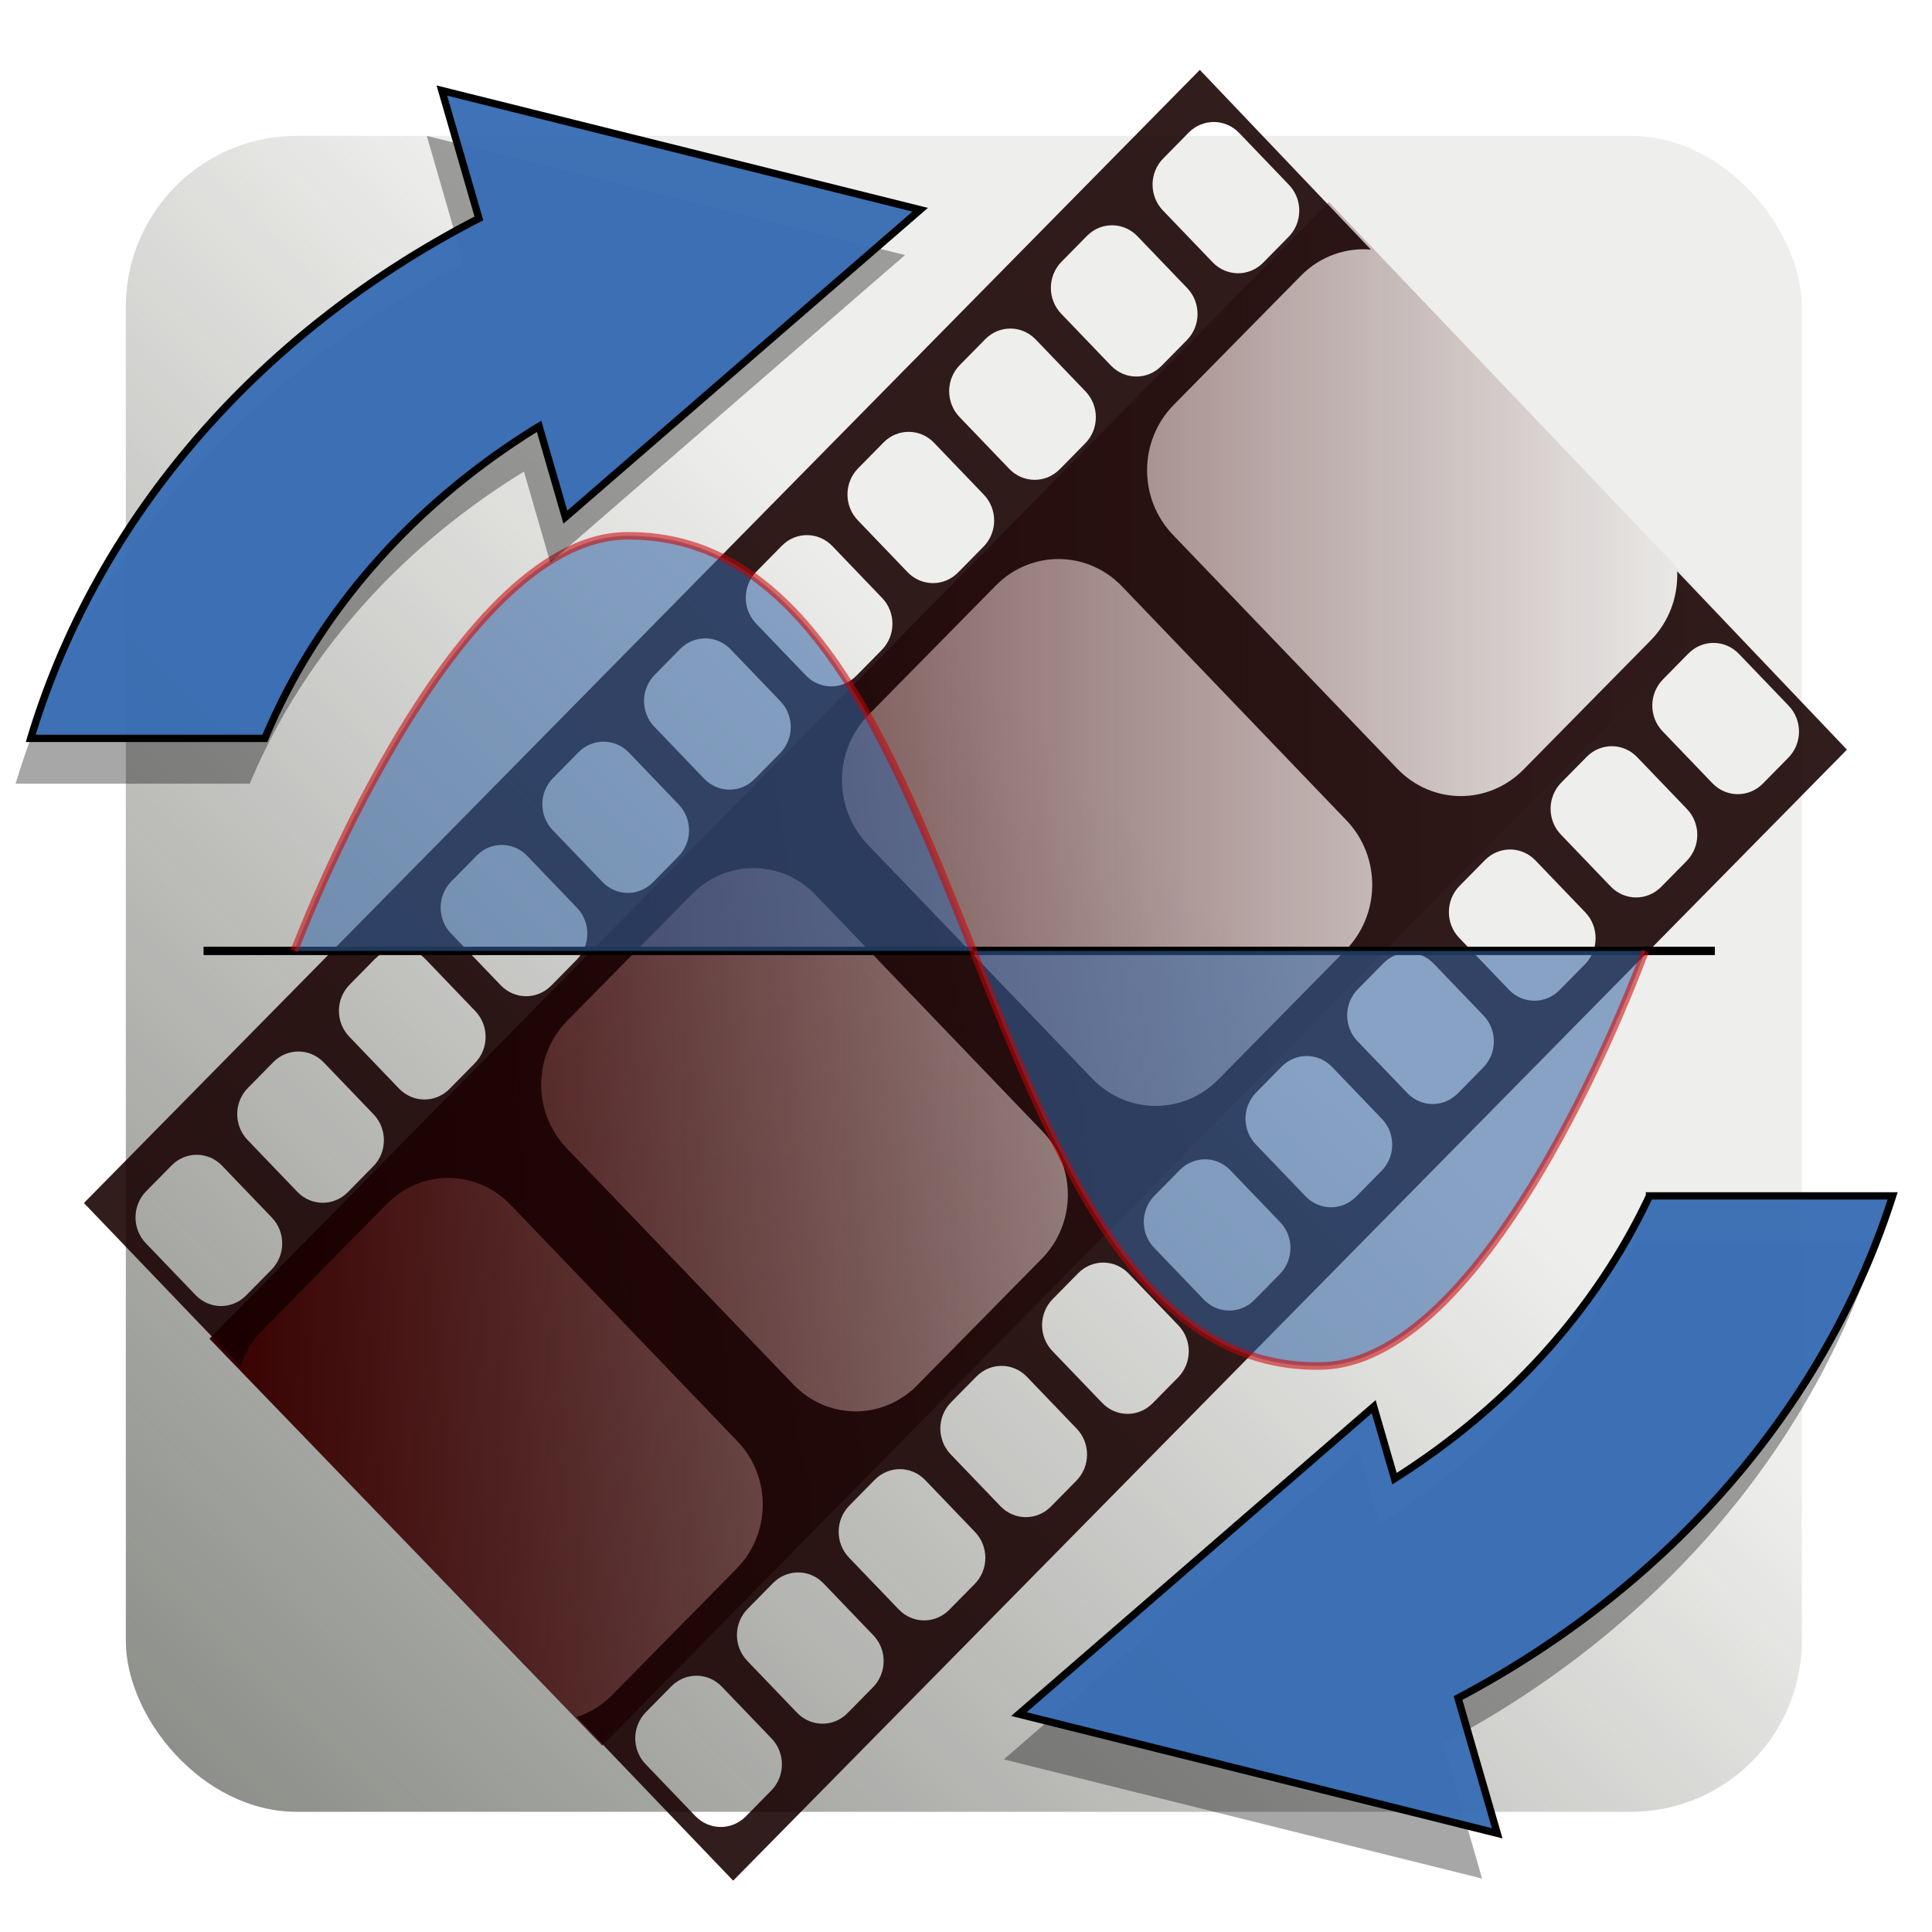 <?xml version="1.0" encoding="UTF-8" standalone="no"?>
<!-- Created with Inkscape (http://www.inkscape.org/) -->

<svg
   xmlns:osb="http://www.openswatchbook.org/uri/2009/osb"
   xmlns:dc="http://purl.org/dc/elements/1.1/"
   xmlns:cc="http://creativecommons.org/ns#"
   xmlns:rdf="http://www.w3.org/1999/02/22-rdf-syntax-ns#"
   xmlns:svg="http://www.w3.org/2000/svg"
   xmlns="http://www.w3.org/2000/svg"
   xmlns:xlink="http://www.w3.org/1999/xlink"
   xmlns:sodipodi="http://sodipodi.sourceforge.net/DTD/sodipodi-0.dtd"
   xmlns:inkscape="http://www.inkscape.org/namespaces/inkscape"
   width="256px"
   height="256px"
   viewBox="0 0 256 256"
   version="1.1"
   id="SVGRoot"
   sodipodi:docname="videomass3.svg"
   inkscape:version="0.92.1 r15371"
   enable-background="new">
  <sodipodi:namedview
     id="base"
     pagecolor="#ffffff"
     bordercolor="#666666"
     borderopacity="1.0"
     inkscape:pageopacity="0.0"
     inkscape:pageshadow="2"
     inkscape:zoom="2.32"
     inkscape:cx="-17.062646"
     inkscape:cy="127.18677"
     inkscape:document-units="px"
     inkscape:current-layer="layer4"
     showgrid="true"
     inkscape:window-width="1920"
     inkscape:window-height="1026"
     inkscape:window-x="0"
     inkscape:window-y="26"
     inkscape:window-maximized="1"
     inkscape:grid-bbox="true"
     inkscape:measure-start="110,130"
     inkscape:measure-end="0,0"
     showguides="false">
    <inkscape:grid
       type="xygrid"
       id="grid5114" />
  </sodipodi:namedview>
  <defs
     id="defs4485">
    <inkscape:path-effect
       effect="bspline"
       id="path-effect4551"
       is_visible="true"
       weight="33.333"
       steps="2"
       helper_size="0"
       apply_no_weight="true"
       apply_with_weight="true"
       only_selected="false" />
    <inkscape:path-effect
       effect="skeletal"
       id="path-effect4547"
       is_visible="true"
       pattern="M 0,5 C 0,2.24 2.24,0 5,0 7.76,0 10,2.24 10,5 10,7.76 7.76,10 5,10 2.24,10 0,7.76 0,5 Z"
       copytype="single_stretched"
       prop_scale="1"
       scale_y_rel="false"
       spacing="0"
       normal_offset="0"
       tang_offset="0"
       prop_units="false"
       vertical_pattern="false"
       fuse_tolerance="0" />
    <inkscape:path-effect
       effect="bspline"
       id="path-effect4545"
       is_visible="true"
       weight="33.333"
       steps="2"
       helper_size="0"
       apply_no_weight="true"
       apply_with_weight="true"
       only_selected="false" />
    <inkscape:path-effect
       effect="skeletal"
       id="path-effect4541"
       is_visible="true"
       pattern="M 0,5 C 0,2.24 2.24,0 5,0 7.76,0 10,2.24 10,5 10,7.76 7.76,10 5,10 2.24,10 0,7.76 0,5 Z"
       copytype="single_stretched"
       prop_scale="1"
       scale_y_rel="false"
       spacing="0"
       normal_offset="0"
       tang_offset="0"
       prop_units="false"
       vertical_pattern="false"
       fuse_tolerance="0" />
    <inkscape:path-effect
       effect="spiro"
       id="path-effect4539"
       is_visible="true" />
    <inkscape:path-effect
       effect="bspline"
       id="path-effect4535"
       is_visible="true"
       weight="33.333"
       steps="2"
       helper_size="0"
       apply_no_weight="true"
       apply_with_weight="true"
       only_selected="false" />
    <inkscape:path-effect
       effect="skeletal"
       id="path-effect4531"
       is_visible="true"
       pattern="M 0,5 C 0,2.24 2.24,0 5,0 7.76,0 10,2.24 10,5 10,7.76 7.76,10 5,10 2.24,10 0,7.76 0,5 Z"
       copytype="single_stretched"
       prop_scale="1"
       scale_y_rel="false"
       spacing="0"
       normal_offset="0"
       tang_offset="0"
       prop_units="false"
       vertical_pattern="false"
       fuse_tolerance="0" />
    <inkscape:path-effect
       effect="bspline"
       id="path-effect4529"
       is_visible="true"
       weight="33.333"
       steps="2"
       helper_size="0"
       apply_no_weight="true"
       apply_with_weight="true"
       only_selected="false" />
    <inkscape:path-effect
       effect="skeletal"
       id="path-effect4525"
       is_visible="true"
       pattern="M 0,5 C 0,2.24 2.24,0 5,0 7.76,0 10,2.24 10,5 10,7.76 7.76,10 5,10 2.24,10 0,7.76 0,5 Z"
       copytype="single_stretched"
       prop_scale="1"
       scale_y_rel="false"
       spacing="0"
       normal_offset="0"
       tang_offset="0"
       prop_units="false"
       vertical_pattern="false"
       fuse_tolerance="0" />
    <inkscape:path-effect
       effect="bspline"
       id="path-effect4523"
       is_visible="true"
       weight="33.333"
       steps="2"
       helper_size="0"
       apply_no_weight="true"
       apply_with_weight="true"
       only_selected="false" />
    <inkscape:path-effect
       effect="bspline"
       id="path-effect4519"
       is_visible="true"
       weight="33.333"
       steps="2"
       helper_size="0"
       apply_no_weight="true"
       apply_with_weight="true"
       only_selected="false" />
    <linearGradient
       inkscape:collect="always"
       id="linearGradient4752">
      <stop
         style="stop-color:#888a85;stop-opacity:1;"
         offset="0"
         id="stop4748" />
      <stop
         style="stop-color:#888a85;stop-opacity:0;"
         offset="1"
         id="stop4750" />
    </linearGradient>
    <linearGradient
       inkscape:collect="always"
       id="linearGradient4560">
      <stop
         style="stop-color:#380000;stop-opacity:1;"
         offset="0"
         id="stop4556" />
      <stop
         style="stop-color:#380000;stop-opacity:0;"
         offset="1"
         id="stop4558" />
    </linearGradient>
    <pattern
       inkscape:isstock="true"
       inkscape:stockid="Stripes 1:1"
       id="Strips1_1"
       patternTransform="translate(0,0) scale(10,10)"
       height="1"
       width="2"
       patternUnits="userSpaceOnUse"
       inkscape:collect="always">
      <rect
         id="rect5447"
         height="2"
         width="1"
         y="-0.5"
         x="0"
         style="fill:black;stroke:none" />
    </pattern>
    <linearGradient
       id="linearGradient4727"
       osb:paint="solid">
      <stop
         style="stop-color:#ce5c00;stop-opacity:1;"
         offset="0"
         id="stop4725" />
    </linearGradient>
    <pattern
       patternUnits="userSpaceOnUse"
       width="55"
       height="90"
       patternTransform="translate(-60,50.5)"
       id="pattern6214">
      <g
         style="fill:url(#Strips1_1);fill-opacity:1"
         transform="translate(-15,-28.5)"
         id="g4691">
        <rect
           style="opacity:0.815;fill:url(#Strips1_1);fill-opacity:1;stroke:none;stroke-width:4.527;stroke-linecap:round;stroke-linejoin:bevel;stroke-miterlimit:17.6;stroke-dasharray:none;stroke-dashoffset:0;stroke-opacity:1;paint-order:stroke fill markers"
           id="rect4683"
           width="30"
           height="30"
           x="40"
           y="59"
           ry="7.9" />
        <path
           inkscape:connector-curvature="0"
           style="opacity:0.815;fill:url(#Strips1_1);fill-opacity:1;stroke:none;stroke-width:8.601;stroke-linecap:round;stroke-linejoin:bevel;stroke-miterlimit:17.6;stroke-dasharray:none;stroke-dashoffset:0;stroke-opacity:1;paint-order:stroke fill markers"
           d="m 15,28.5 v 90 l 45,-45 z"
           id="path4687" />
      </g>
    </pattern>
    <linearGradient
       inkscape:collect="always"
       xlink:href="#linearGradient4560"
       id="linearGradient4562"
       x1="-11.593"
       y1="128.662"
       x2="268.939"
       y2="128.662"
       gradientUnits="userSpaceOnUse"
       gradientTransform="matrix(0.713,0,0,0.713,36.018,37.3)" />
    <linearGradient
       inkscape:collect="always"
       xlink:href="#linearGradient4752"
       id="linearGradient4754"
       x1="11.826"
       y1="245.717"
       x2="149.787"
       y2="106.138"
       gradientUnits="userSpaceOnUse"
       gradientTransform="matrix(0.954,0,0,0.954,5.39,5.595)" />
    <filter
       inkscape:collect="always"
       style="color-interpolation-filters:sRGB"
       id="filter4533"
       x="-0.012"
       width="1.023"
       y="-0.012"
       height="1.025">
      <feGaussianBlur
         inkscape:collect="always"
         stdDeviation="1.194"
         id="feGaussianBlur4535" />
    </filter>
  </defs>
  <g
     inkscape:groupmode="layer"
     id="layer3"
     inkscape:label="sfondo"
     style="display:inline">
    <rect
       style="display:inline;opacity:1;fill:#eeeeec;fill-opacity:1;stroke:none;stroke-width:7.004;stroke-linecap:round;stroke-linejoin:bevel;stroke-miterlimit:17.6;stroke-dasharray:none;stroke-dashoffset:0;stroke-opacity:0.976;paint-order:stroke fill markers"
       id="rect4568-3"
       width="222.072"
       height="222.072"
       x="16.675"
       y="18"
       ry="22.66" />
  </g>
  <g
     style="display:inline"
     inkscape:label="sfondo copia"
     id="g4738"
     inkscape:groupmode="layer">
    <rect
       ry="22.66"
       y="18"
       x="16.675"
       height="222.072"
       width="222.072"
       id="rect4736"
       style="display:inline;opacity:1;fill:url(#linearGradient4754);fill-opacity:1;stroke:none;stroke-width:7.004;stroke-linecap:round;stroke-linejoin:bevel;stroke-miterlimit:17.6;stroke-dasharray:none;stroke-dashoffset:0;stroke-opacity:0.976;paint-order:stroke fill markers" />
  </g>
  <g
     id="layer1"
     inkscape:groupmode="layer"
     inkscape:label="film strip"
     style="display:inline;opacity:1">
    <path
       style="opacity:1;fill:url(#linearGradient4562);fill-opacity:1;stroke:none;stroke-width:0.927"
       d="M 176.075,26.769 27.752,177.389 79.787,231.298 227.767,81.029 Z"
       id="rect5216"
       inkscape:connector-curvature="0" />
    <path
       style="fill:#180000;fill-opacity:0.884;stroke:none;stroke-width:0.94"
       d="M 158.983,9.258 11.122,159.406 31.872,181.063 c 0.558,-1.742 1.51,-3.382 2.871,-4.764 L 51.252,159.535 c 4.573,-4.644 11.889,-4.596 16.402,0.11 l 30.059,31.333 c 4.514,4.705 4.464,12.23 -0.108,16.874 l -16.509,16.764 c -1.374,1.395 -2.996,2.36 -4.714,2.906 L 97.149,249.197 244.729,99.333 222.235,75.705 c 0.128,3.299 -1.035,6.638 -3.51,9.151 l -16.846,17.108 c -4.666,4.738 -12.129,4.688 -16.735,-0.113 L 155.418,70.865 c -4.606,-4.801 -4.558,-12.479 0.108,-17.217 l 16.846,-17.108 c 2.561,-2.6 5.963,-3.749 9.275,-3.471 z m 1.877,6.907 c 1.21,0.008 2.417,0.492 3.338,1.452 l 6.593,6.873 c 1.842,1.92 1.823,4.992 -0.043,6.888 l -3.369,3.423 c -1.866,1.895 -4.854,1.874 -6.696,-0.046 l -6.593,-6.873 c -1.842,-1.92 -1.823,-4.991 0.043,-6.886 l 3.369,-3.422 c 0.933,-0.948 2.148,-1.417 3.358,-1.409 z m -13.477,13.686 c 1.21,0.008 2.417,0.494 3.338,1.454 l 6.592,6.872 c 1.842,1.92 1.822,4.992 -0.045,6.888 l -3.367,3.42 c -1.867,1.895 -4.852,1.876 -6.695,-0.045 l -6.593,-6.873 c -1.842,-1.92 -1.822,-4.992 0.045,-6.888 l 3.369,-3.42 c 0.933,-0.948 2.145,-1.416 3.355,-1.408 z m -13.477,13.685 c 1.21,0.008 2.417,0.494 3.338,1.454 l 6.593,6.873 c 1.842,1.92 1.825,4.991 -0.042,6.886 l -3.369,3.422 c -1.867,1.895 -4.854,1.876 -6.696,-0.045 l -6.592,-6.873 c -1.842,-1.92 -1.822,-4.991 0.045,-6.886 l 3.369,-3.423 c 0.933,-0.948 2.145,-1.416 3.355,-1.408 z m -13.476,13.685 c 1.209,0.008 2.419,0.495 3.34,1.454 l 6.591,6.872 c 1.842,1.92 1.823,4.992 -0.043,6.888 l -3.369,3.423 c -1.867,1.895 -4.852,1.874 -6.695,-0.046 l -6.592,-6.873 c -1.842,-1.92 -1.825,-4.991 0.042,-6.886 l 3.369,-3.423 c 0.933,-0.948 2.148,-1.416 3.358,-1.408 z m -13.477,13.685 c 1.21,0.008 2.417,0.494 3.338,1.454 l 6.593,6.873 c 1.842,1.92 1.825,4.991 -0.042,6.886 l -3.369,3.422 c -1.867,1.895 -4.854,1.877 -6.696,-0.043 l -6.593,-6.873 c -1.842,-1.92 -1.821,-4.992 0.045,-6.888 l 3.369,-3.422 c 0.933,-0.948 2.145,-1.417 3.355,-1.409 z m 33.381,3.17 c 3.025,0.02 6.043,1.233 8.346,3.633 l 29.725,30.986 c 4.606,4.801 4.556,12.479 -0.11,17.217 l -16.845,17.108 c -4.666,4.738 -12.131,4.688 -16.736,-0.113 l -29.725,-30.986 c -4.606,-4.801 -4.558,-12.479 0.108,-17.217 l 16.845,-17.108 c 2.333,-2.369 5.367,-3.541 8.392,-3.52 z M 93.476,84.59 c 1.21,0.008 2.418,0.494 3.34,1.454 l 6.592,6.873 c 1.842,1.92 1.823,4.991 -0.043,6.886 l -3.369,3.422 c -1.867,1.895 -4.852,1.874 -6.695,-0.046 l -6.592,-6.872 c -1.842,-1.92 -1.825,-4.992 0.042,-6.888 l 3.369,-3.422 c 0.933,-0.948 2.147,-1.416 3.357,-1.408 z m 133.603,0.598 c 1.21,0.008 2.415,0.494 3.336,1.454 l 6.594,6.873 c 1.842,1.92 1.822,4.991 -0.045,6.886 l -3.369,3.423 c -1.866,1.895 -4.852,1.876 -6.695,-0.045 l -6.594,-6.873 c -1.842,-1.92 -1.822,-4.991 0.045,-6.886 l 3.37,-3.425 c 0.933,-0.948 2.147,-1.416 3.357,-1.408 z M 80,98.275 c 1.21,0.007 2.418,0.492 3.34,1.452 l 6.593,6.873 c 1.842,1.92 1.821,4.994 -0.045,6.889 l -3.369,3.42 c -1.867,1.895 -4.852,1.876 -6.695,-0.045 l -6.592,-6.873 c -1.842,-1.92 -1.822,-4.991 0.045,-6.886 l 3.369,-3.422 c 0.933,-0.948 2.145,-1.417 3.355,-1.409 z m 133.601,0.6 c 1.21,0.007 2.415,0.492 3.336,1.452 l 6.594,6.873 c 1.842,1.92 1.823,4.992 -0.043,6.888 l -3.369,3.422 c -1.867,1.895 -4.852,1.874 -6.695,-0.046 l -6.594,-6.872 c -1.842,-1.92 -1.822,-4.992 0.045,-6.888 l 3.369,-3.42 c 0.933,-0.948 2.147,-1.417 3.357,-1.409 z M 66.523,111.96 c 1.21,0.007 2.418,0.494 3.34,1.454 l 6.592,6.873 c 1.842,1.92 1.823,4.991 -0.043,6.886 l -3.37,3.423 c -1.866,1.895 -4.852,1.874 -6.695,-0.046 l -6.592,-6.872 c -1.842,-1.92 -1.822,-4.992 0.045,-6.888 l 3.369,-3.423 c 0.933,-0.948 2.145,-1.416 3.355,-1.408 z m 133.601,0.601 c 1.21,0.007 2.415,0.494 3.336,1.454 l 6.596,6.872 c 1.842,1.92 1.822,4.992 -0.045,6.888 l -3.369,3.42 c -1.867,1.895 -4.852,1.876 -6.695,-0.045 l -6.594,-6.873 c -1.842,-1.92 -1.822,-4.992 0.045,-6.888 l 3.369,-3.42 c 0.933,-0.948 2.147,-1.416 3.357,-1.408 z m -100.22,2.467 c 2.965,0.02 5.922,1.209 8.179,3.562 l 30.06,31.333 c 4.514,4.705 4.464,12.23 -0.108,16.874 l -16.509,16.764 c -4.573,4.644 -11.887,4.596 -16.401,-0.11 L 75.065,152.118 C 70.551,147.413 70.601,139.886 75.173,135.242 L 91.681,118.48 c 2.286,-2.322 5.259,-3.471 8.224,-3.452 z m -46.857,10.616 v 0.003 c 1.21,0.007 2.417,0.494 3.338,1.454 l 6.592,6.872 c 1.842,1.92 1.823,4.992 -0.043,6.888 l -3.369,3.422 c -1.867,1.895 -4.852,1.874 -6.695,-0.046 l -6.592,-6.874 c -1.842,-1.92 -1.822,-4.991 0.045,-6.886 l 3.369,-3.422 c 0.933,-0.948 2.145,-1.417 3.355,-1.409 z m 133.601,0.601 c 1.209,0.007 2.417,0.495 3.338,1.454 l 6.592,6.87 c 1.842,1.92 1.821,4.994 -0.045,6.889 l -3.369,3.422 c -1.866,1.895 -4.851,1.874 -6.693,-0.046 l -6.594,-6.872 c -1.842,-1.92 -1.822,-4.992 0.045,-6.888 l 3.369,-3.422 c 0.933,-0.948 2.146,-1.416 3.357,-1.408 z M 39.57,139.33 c 1.21,0.008 2.417,0.494 3.338,1.454 l 6.592,6.873 c 1.842,1.92 1.825,4.992 -0.042,6.888 l -3.369,3.42 c -1.867,1.895 -4.854,1.874 -6.696,-0.046 l -6.592,-6.872 c -1.842,-1.92 -1.822,-4.992 0.045,-6.888 l 3.369,-3.42 c 0.933,-0.948 2.145,-1.417 3.355,-1.409 z m 133.6,0.598 h 0.004 c 1.21,0.008 2.415,0.494 3.336,1.454 h 0.003 l 6.594,6.873 c 1.842,1.92 1.822,4.992 -0.045,6.888 l -3.369,3.42 c -1.867,1.895 -4.852,1.878 -6.695,-0.043 l -6.594,-6.873 c -1.842,-1.92 -1.821,-4.992 0.045,-6.888 l 3.369,-3.423 c 0.933,-0.948 2.145,-1.416 3.355,-1.408 z M 26.093,153.015 c 1.21,0.008 2.418,0.493 3.34,1.454 l 6.592,6.873 c 1.842,1.92 1.823,4.992 -0.043,6.888 l -3.369,3.42 c -1.867,1.895 -4.854,1.877 -6.696,-0.043 l -6.592,-6.873 c -1.842,-1.92 -1.822,-4.992 0.045,-6.888 l 3.369,-3.42 c 0.933,-0.948 2.145,-1.419 3.355,-1.411 z m 133.601,0.6 c 1.21,0.007 2.417,0.494 3.338,1.454 l 6.594,6.873 c 1.842,1.92 1.822,4.991 -0.045,6.886 l -3.369,3.422 c -1.866,1.895 -4.851,1.876 -6.693,-0.044 l -6.594,-6.873 c -1.842,-1.92 -1.823,-4.992 0.043,-6.888 l 3.369,-3.42 c 0.933,-0.948 2.147,-1.417 3.357,-1.409 z m -13.476,13.686 c 1.21,0.008 2.417,0.493 3.338,1.454 l 6.594,6.87 c 1.842,1.92 1.821,4.994 -0.045,6.889 l -3.369,3.422 c -1.867,1.895 -4.852,1.874 -6.695,-0.046 l -6.594,-6.873 c -1.842,-1.92 -1.822,-4.991 0.045,-6.886 l 3.369,-3.422 c 0.933,-0.948 2.146,-1.416 3.357,-1.408 z m -13.476,13.685 c 1.21,0.007 2.415,0.494 3.336,1.454 l 6.594,6.872 c 1.842,1.92 1.822,4.992 -0.045,6.888 l -3.369,3.422 c -1.866,1.895 -4.852,1.876 -6.695,-0.044 l -6.594,-6.873 c -1.842,-1.92 -1.822,-4.991 0.045,-6.886 l 3.369,-3.423 c 0.933,-0.948 2.148,-1.416 3.358,-1.408 z m -13.477,13.685 c 1.21,0.007 2.415,0.494 3.336,1.454 l 6.594,6.873 c 1.842,1.92 1.823,4.991 -0.043,6.886 l -3.37,3.42 c -1.866,1.895 -4.851,1.877 -6.693,-0.043 l -6.594,-6.873 c -1.842,-1.92 -1.822,-4.991 0.045,-6.886 l 3.369,-3.423 c 0.933,-0.948 2.147,-1.416 3.357,-1.408 z m -13.477,13.685 c 1.21,0.008 2.415,0.494 3.336,1.454 l 6.594,6.873 c 1.842,1.92 1.823,4.991 -0.043,6.886 l -3.369,3.423 c -1.866,1.895 -4.852,1.874 -6.695,-0.046 l -6.594,-6.873 c -1.842,-1.92 -1.822,-4.991 0.045,-6.886 l 3.369,-3.422 c 0.933,-0.948 2.147,-1.417 3.357,-1.409 z m -13.476,13.686 c 1.21,0.008 2.415,0.493 3.336,1.454 l 6.594,6.87 c 1.842,1.92 1.821,4.995 -0.045,6.891 l -3.369,3.42 c -1.867,1.895 -4.851,1.874 -6.693,-0.046 l -6.594,-6.872 c -1.842,-1.92 -1.823,-4.992 0.043,-6.888 l 3.369,-3.42 c 0.933,-0.948 2.148,-1.417 3.358,-1.409 z"
       id="rect5116"
       inkscape:connector-curvature="0" />
  </g>
  <g
     inkscape:groupmode="layer"
     id="layer2"
     inkscape:label="audio"
     style="display:inline">
    <path
       style="color:#000000;font-style:normal;font-variant:normal;font-weight:normal;font-stretch:normal;font-size:medium;line-height:normal;font-family:sans-serif;font-variant-ligatures:normal;font-variant-position:normal;font-variant-caps:normal;font-variant-numeric:normal;font-variant-alternates:normal;font-feature-settings:normal;text-indent:0;text-align:start;text-decoration:none;text-decoration-line:none;text-decoration-style:solid;text-decoration-color:#000000;letter-spacing:normal;word-spacing:normal;text-transform:none;writing-mode:lr-tb;direction:ltr;text-orientation:mixed;dominant-baseline:auto;baseline-shift:baseline;text-anchor:start;white-space:normal;shape-padding:0;clip-rule:nonzero;display:inline;overflow:visible;visibility:visible;opacity:1;isolation:auto;mix-blend-mode:normal;color-interpolation:sRGB;color-interpolation-filters:linearRGB;solid-color:#000000;solid-opacity:1;vector-effect:none;fill:#000000;fill-opacity:1;fill-rule:nonzero;stroke:#000000;stroke-width:0.255;stroke-linecap:butt;stroke-linejoin:miter;stroke-miterlimit:4;stroke-dasharray:none;stroke-dashoffset:0;stroke-opacity:1;color-rendering:auto;image-rendering:auto;shape-rendering:auto;text-rendering:auto;enable-background:accumulate"
       d="m 27.1,125.574 v 0.851 h 200 v -0.851 z"
       id="path4515"
       inkscape:connector-curvature="0" />
    <path
       style="fill:#3465a4;fill-opacity:1;stroke:#cc0000;stroke-width:1;stroke-linecap:butt;stroke-linejoin:miter;stroke-miterlimit:4;stroke-dasharray:none;stroke-opacity:1;opacity:0.548"
       d="m 39,126 c 0,0 20.523,-54.744 44,-55 47.798,-0.521 44.206,110.788 92,110 23.268,-0.384 43,-55 43,-55"
       id="path4563"
       inkscape:connector-curvature="0"
       sodipodi:nodetypes="cssc" />
  </g>
  <g
     inkscape:groupmode="layer"
     id="layer4"
     inkscape:label="freccie"
     style="display:inline">
    <path
       inkscape:connector-curvature="0"
       id="path4523"
       d="M 2.069,103.84 H 33.099 A 85.887,98.68 88.352 0 1 69.43,62.491 L 72.915,74.53 119.926,33.793 56.549,18 61.454,34.942 A 128.291,113.727 0.454 0 0 2.069,103.84 Z m 130.943,129.289 63.375,15.791 -5.186,-17.92 a 128.291,113.727 0.454 0 0 57.584,-66.539 h -32.217 a 85.887,98.68 88.352 0 1 -33.786,37.467 l -2.76,-9.534 z"
       style="display:inline;opacity:0.597;fill:#000000;fill-opacity:0.969;stroke:none;stroke-width:0.975;filter:url(#filter4533)" />
    <path
       style="display:inline;fill:#3a6fb4;fill-opacity:0.969;stroke:#000000;stroke-width:0.975;stroke-miterlimit:4;stroke-dasharray:none"
       d="M 4.069,97.84 H 35.099 A 85.887,98.68 88.352 0 1 71.43,56.491 L 74.915,68.53 121.926,27.793 58.549,12 63.454,28.942 A 128.291,113.727 0.454 0 0 4.069,97.84 Z M 135.012,227.129 l 63.375,15.791 -5.186,-17.92 a 128.291,113.727 0.454 0 0 57.584,-66.539 h -32.217 a 85.887,98.68 88.352 0 1 -33.786,37.467 l -2.76,-9.534 z"
       id="path4664-6"
       inkscape:connector-curvature="0" />
  </g>
  <g
     inkscape:groupmode="layer"
     id="layer5"
     inkscape:label="ffmpeg"
     style="display:none">
    <path
       style="color:#000000;font-style:normal;font-variant:normal;font-weight:normal;font-stretch:normal;font-size:medium;line-height:normal;font-family:sans-serif;font-variant-ligatures:normal;font-variant-position:normal;font-variant-caps:normal;font-variant-numeric:normal;font-variant-alternates:normal;font-feature-settings:normal;text-indent:0;text-align:start;text-decoration:none;text-decoration-line:none;text-decoration-style:solid;text-decoration-color:#000000;letter-spacing:normal;word-spacing:normal;text-transform:none;writing-mode:lr-tb;direction:ltr;text-orientation:mixed;dominant-baseline:auto;baseline-shift:baseline;text-anchor:start;white-space:normal;shape-padding:0;clip-rule:nonzero;display:inline;overflow:visible;visibility:visible;opacity:1;isolation:auto;mix-blend-mode:normal;color-interpolation:sRGB;color-interpolation-filters:linearRGB;solid-color:#000000;solid-opacity:1;vector-effect:none;fill:#73d216;fill-opacity:1;fill-rule:nonzero;stroke:#4e9a06;stroke-width:6.262;stroke-linecap:round;stroke-linejoin:round;stroke-miterlimit:4;stroke-dasharray:none;stroke-dashoffset:0;stroke-opacity:1;color-rendering:auto;image-rendering:auto;shape-rendering:auto;text-rendering:auto;enable-background:accumulate"
       d="M 46.218,49.049 V 50 H 94 L 47.113,96.887 v 58.416 L 152.416,50 h 50.994 L 51.221,206.945 h 53.636 l 99.202,-99.202 v 55.726 l -43.476,43.476 h 44.68 l -1.692,-0.951 h -40.691 l 42.131,-42.131 V 105.447 L 104.463,205.994 H 53.469 L 205.658,49.049 H 152.022 L 48.065,153.007 V 97.281 L 96.296,49.049 Z"
       id="path4593"
       inkscape:connector-curvature="0"
       sodipodi:nodetypes="ccccccccccccccccccccccccc" />
  </g>
</svg>
